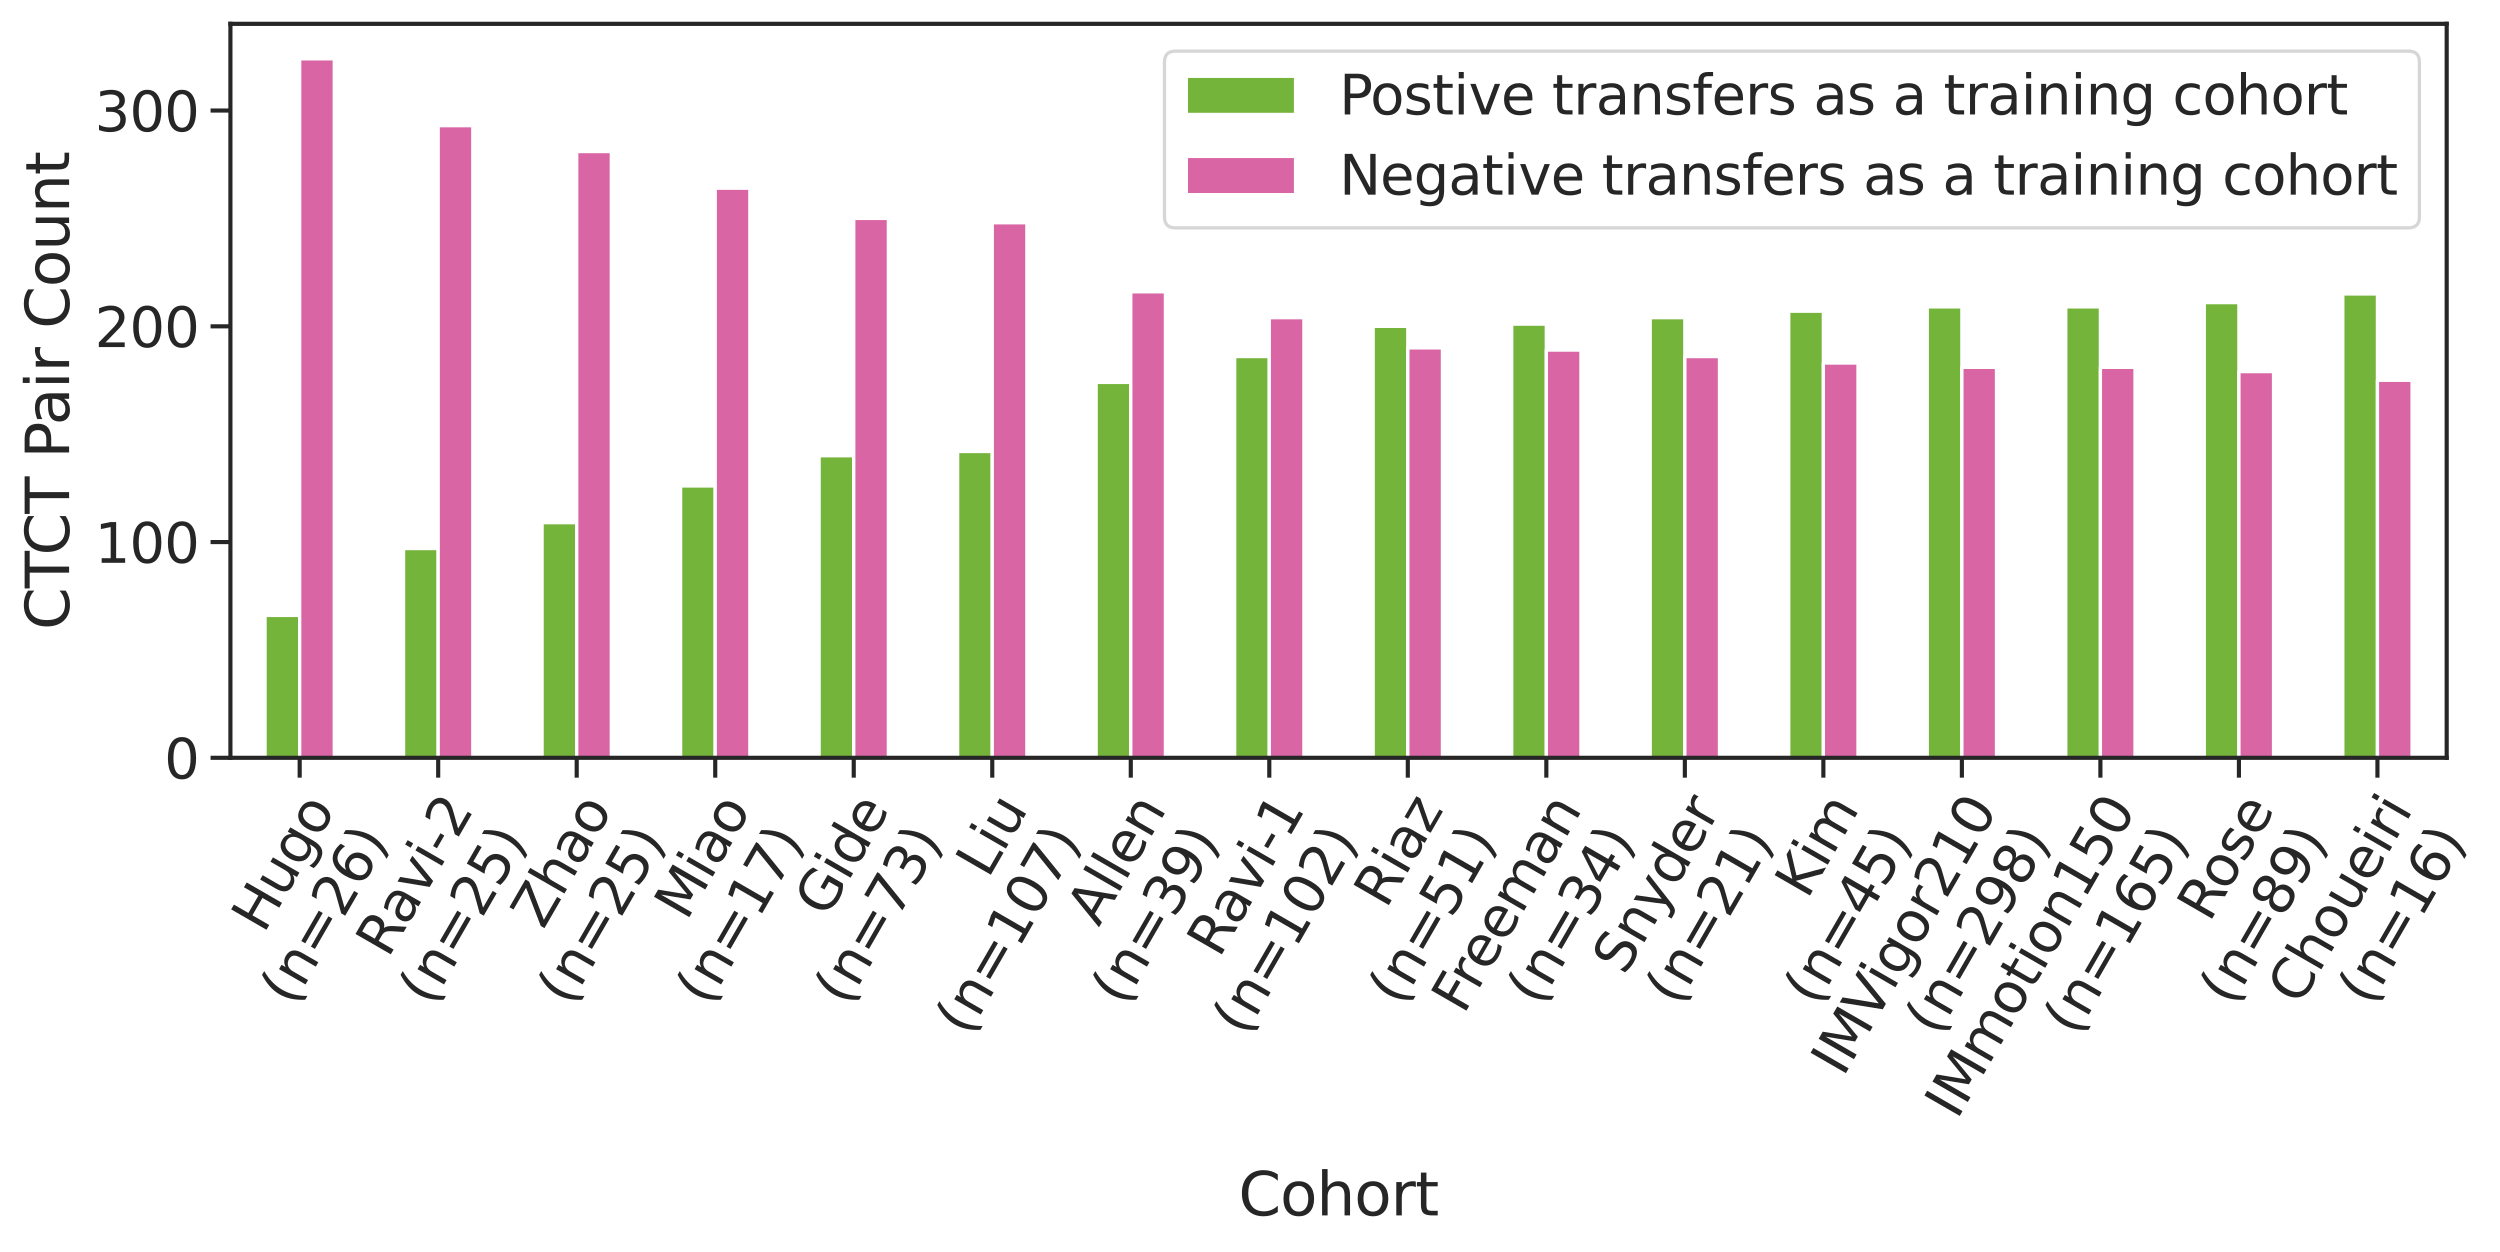 <?xml version="1.0" encoding="utf-8" standalone="no"?>
<!DOCTYPE svg PUBLIC "-//W3C//DTD SVG 1.1//EN"
  "http://www.w3.org/Graphics/SVG/1.1/DTD/svg11.dtd">
<svg xmlns:xlink="http://www.w3.org/1999/xlink" width="755.321pt" height="378.156pt" viewBox="0 0 755.321 378.156" xmlns="http://www.w3.org/2000/svg" version="1.1">
 <defs>
  <style type="text/css">*{stroke-linejoin: round; stroke-linecap: butt}</style>
 </defs>
 <g id="figure_1">
  <g id="patch_1">
   <path d="M 0 378.156 
L 755.321 378.156 
L 755.321 0 
L 0 0 
z
" style="fill: #ffffff"/>
  </g>
  <g id="axes_1">
   <g id="patch_2">
    <path d="M 69.615 228.96 
L 739.215 228.96 
L 739.215 7.2 
L 69.615 7.2 
z
" style="fill: #ffffff"/>
   </g>
   <g id="matplotlib.axis_1">
    <g id="xtick_1">
     <g id="line2d_1">
      <defs>
       <path id="m1a014fdb7b" d="M 0 0 
L 0 6 
" style="stroke: #262626; stroke-width: 1.25"/>
      </defs>
      <g>
       <use xlink:href="#m1a014fdb7b" x="90.54" y="228.96" style="fill: #262626; stroke: #262626; stroke-width: 1.25"/>
      </g>
     </g>
     <g id="text_1">
      <!-- Hugo -->
      <g style="fill: #262626" transform="translate(79.68 282.346) rotate(-60) scale(0.165 -0.165)">
       <defs>
        <path id="DejaVuSans-48" d="M 628 4666 
L 1259 4666 
L 1259 2753 
L 3553 2753 
L 3553 4666 
L 4184 4666 
L 4184 0 
L 3553 0 
L 3553 2222 
L 1259 2222 
L 1259 0 
L 628 0 
L 628 4666 
z
" transform="scale(0.016)"/>
        <path id="DejaVuSans-75" d="M 544 1381 
L 544 3500 
L 1119 3500 
L 1119 1403 
Q 1119 906 1312 657 
Q 1506 409 1894 409 
Q 2359 409 2629 706 
Q 2900 1003 2900 1516 
L 2900 3500 
L 3475 3500 
L 3475 0 
L 2900 0 
L 2900 538 
Q 2691 219 2414 64 
Q 2138 -91 1772 -91 
Q 1169 -91 856 284 
Q 544 659 544 1381 
z
M 1991 3584 
L 1991 3584 
z
" transform="scale(0.016)"/>
        <path id="DejaVuSans-67" d="M 2906 1791 
Q 2906 2416 2648 2759 
Q 2391 3103 1925 3103 
Q 1463 3103 1205 2759 
Q 947 2416 947 1791 
Q 947 1169 1205 825 
Q 1463 481 1925 481 
Q 2391 481 2648 825 
Q 2906 1169 2906 1791 
z
M 3481 434 
Q 3481 -459 3084 -895 
Q 2688 -1331 1869 -1331 
Q 1566 -1331 1297 -1286 
Q 1028 -1241 775 -1147 
L 775 -588 
Q 1028 -725 1275 -790 
Q 1522 -856 1778 -856 
Q 2344 -856 2625 -561 
Q 2906 -266 2906 331 
L 2906 616 
Q 2728 306 2450 153 
Q 2172 0 1784 0 
Q 1141 0 747 490 
Q 353 981 353 1791 
Q 353 2603 747 3093 
Q 1141 3584 1784 3584 
Q 2172 3584 2450 3431 
Q 2728 3278 2906 2969 
L 2906 3500 
L 3481 3500 
L 3481 434 
z
" transform="scale(0.016)"/>
        <path id="DejaVuSans-6f" d="M 1959 3097 
Q 1497 3097 1228 2736 
Q 959 2375 959 1747 
Q 959 1119 1226 758 
Q 1494 397 1959 397 
Q 2419 397 2687 759 
Q 2956 1122 2956 1747 
Q 2956 2369 2687 2733 
Q 2419 3097 1959 3097 
z
M 1959 3584 
Q 2709 3584 3137 3096 
Q 3566 2609 3566 1747 
Q 3566 888 3137 398 
Q 2709 -91 1959 -91 
Q 1206 -91 779 398 
Q 353 888 353 1747 
Q 353 2609 779 3096 
Q 1206 3584 1959 3584 
z
" transform="scale(0.016)"/>
       </defs>
       <use xlink:href="#DejaVuSans-48"/>
       <use xlink:href="#DejaVuSans-75" x="75.195"/>
       <use xlink:href="#DejaVuSans-67" x="138.574"/>
       <use xlink:href="#DejaVuSans-6f" x="202.051"/>
      </g>
      <!-- (n=26) -->
      <g style="fill: #262626" transform="translate(88.321 304.33) rotate(-60) scale(0.165 -0.165)">
       <defs>
        <path id="DejaVuSans-28" d="M 1984 4856 
Q 1566 4138 1362 3434 
Q 1159 2731 1159 2009 
Q 1159 1288 1364 580 
Q 1569 -128 1984 -844 
L 1484 -844 
Q 1016 -109 783 600 
Q 550 1309 550 2009 
Q 550 2706 781 3412 
Q 1013 4119 1484 4856 
L 1984 4856 
z
" transform="scale(0.016)"/>
        <path id="DejaVuSans-6e" d="M 3513 2113 
L 3513 0 
L 2938 0 
L 2938 2094 
Q 2938 2591 2744 2837 
Q 2550 3084 2163 3084 
Q 1697 3084 1428 2787 
Q 1159 2491 1159 1978 
L 1159 0 
L 581 0 
L 581 3500 
L 1159 3500 
L 1159 2956 
Q 1366 3272 1645 3428 
Q 1925 3584 2291 3584 
Q 2894 3584 3203 3211 
Q 3513 2838 3513 2113 
z
" transform="scale(0.016)"/>
        <path id="DejaVuSans-3d" d="M 678 2906 
L 4684 2906 
L 4684 2381 
L 678 2381 
L 678 2906 
z
M 678 1631 
L 4684 1631 
L 4684 1100 
L 678 1100 
L 678 1631 
z
" transform="scale(0.016)"/>
        <path id="DejaVuSans-32" d="M 1228 531 
L 3431 531 
L 3431 0 
L 469 0 
L 469 531 
Q 828 903 1448 1529 
Q 2069 2156 2228 2338 
Q 2531 2678 2651 2914 
Q 2772 3150 2772 3378 
Q 2772 3750 2511 3984 
Q 2250 4219 1831 4219 
Q 1534 4219 1204 4116 
Q 875 4013 500 3803 
L 500 4441 
Q 881 4594 1212 4672 
Q 1544 4750 1819 4750 
Q 2544 4750 2975 4387 
Q 3406 4025 3406 3419 
Q 3406 3131 3298 2873 
Q 3191 2616 2906 2266 
Q 2828 2175 2409 1742 
Q 1991 1309 1228 531 
z
" transform="scale(0.016)"/>
        <path id="DejaVuSans-36" d="M 2113 2584 
Q 1688 2584 1439 2293 
Q 1191 2003 1191 1497 
Q 1191 994 1439 701 
Q 1688 409 2113 409 
Q 2538 409 2786 701 
Q 3034 994 3034 1497 
Q 3034 2003 2786 2293 
Q 2538 2584 2113 2584 
z
M 3366 4563 
L 3366 3988 
Q 3128 4100 2886 4159 
Q 2644 4219 2406 4219 
Q 1781 4219 1451 3797 
Q 1122 3375 1075 2522 
Q 1259 2794 1537 2939 
Q 1816 3084 2150 3084 
Q 2853 3084 3261 2657 
Q 3669 2231 3669 1497 
Q 3669 778 3244 343 
Q 2819 -91 2113 -91 
Q 1303 -91 875 529 
Q 447 1150 447 2328 
Q 447 3434 972 4092 
Q 1497 4750 2381 4750 
Q 2619 4750 2861 4703 
Q 3103 4656 3366 4563 
z
" transform="scale(0.016)"/>
        <path id="DejaVuSans-29" d="M 513 4856 
L 1013 4856 
Q 1481 4119 1714 3412 
Q 1947 2706 1947 2009 
Q 1947 1309 1714 600 
Q 1481 -109 1013 -844 
L 513 -844 
Q 928 -128 1133 580 
Q 1338 1288 1338 2009 
Q 1338 2731 1133 3434 
Q 928 4138 513 4856 
z
" transform="scale(0.016)"/>
       </defs>
       <use xlink:href="#DejaVuSans-28"/>
       <use xlink:href="#DejaVuSans-6e" x="39.014"/>
       <use xlink:href="#DejaVuSans-3d" x="102.393"/>
       <use xlink:href="#DejaVuSans-32" x="186.182"/>
       <use xlink:href="#DejaVuSans-36" x="249.805"/>
       <use xlink:href="#DejaVuSans-29" x="313.428"/>
      </g>
     </g>
    </g>
    <g id="xtick_2">
     <g id="line2d_2">
      <g>
       <use xlink:href="#m1a014fdb7b" x="132.39" y="228.96" style="fill: #262626; stroke: #262626; stroke-width: 1.25"/>
      </g>
     </g>
     <g id="text_2">
      <!-- Ravi-2 -->
      <g style="fill: #262626" transform="translate(117.245 289.767) rotate(-60) scale(0.165 -0.165)">
       <defs>
        <path id="DejaVuSans-52" d="M 2841 2188 
Q 3044 2119 3236 1894 
Q 3428 1669 3622 1275 
L 4263 0 
L 3584 0 
L 2988 1197 
Q 2756 1666 2539 1819 
Q 2322 1972 1947 1972 
L 1259 1972 
L 1259 0 
L 628 0 
L 628 4666 
L 2053 4666 
Q 2853 4666 3247 4331 
Q 3641 3997 3641 3322 
Q 3641 2881 3436 2590 
Q 3231 2300 2841 2188 
z
M 1259 4147 
L 1259 2491 
L 2053 2491 
Q 2509 2491 2742 2702 
Q 2975 2913 2975 3322 
Q 2975 3731 2742 3939 
Q 2509 4147 2053 4147 
L 1259 4147 
z
" transform="scale(0.016)"/>
        <path id="DejaVuSans-61" d="M 2194 1759 
Q 1497 1759 1228 1600 
Q 959 1441 959 1056 
Q 959 750 1161 570 
Q 1363 391 1709 391 
Q 2188 391 2477 730 
Q 2766 1069 2766 1631 
L 2766 1759 
L 2194 1759 
z
M 3341 1997 
L 3341 0 
L 2766 0 
L 2766 531 
Q 2569 213 2275 61 
Q 1981 -91 1556 -91 
Q 1019 -91 701 211 
Q 384 513 384 1019 
Q 384 1609 779 1909 
Q 1175 2209 1959 2209 
L 2766 2209 
L 2766 2266 
Q 2766 2663 2505 2880 
Q 2244 3097 1772 3097 
Q 1472 3097 1187 3025 
Q 903 2953 641 2809 
L 641 3341 
Q 956 3463 1253 3523 
Q 1550 3584 1831 3584 
Q 2591 3584 2966 3190 
Q 3341 2797 3341 1997 
z
" transform="scale(0.016)"/>
        <path id="DejaVuSans-76" d="M 191 3500 
L 800 3500 
L 1894 563 
L 2988 3500 
L 3597 3500 
L 2284 0 
L 1503 0 
L 191 3500 
z
" transform="scale(0.016)"/>
        <path id="DejaVuSans-69" d="M 603 3500 
L 1178 3500 
L 1178 0 
L 603 0 
L 603 3500 
z
M 603 4863 
L 1178 4863 
L 1178 4134 
L 603 4134 
L 603 4863 
z
" transform="scale(0.016)"/>
        <path id="DejaVuSans-2d" d="M 313 2009 
L 1997 2009 
L 1997 1497 
L 313 1497 
L 313 2009 
z
" transform="scale(0.016)"/>
       </defs>
       <use xlink:href="#DejaVuSans-52"/>
       <use xlink:href="#DejaVuSans-61" x="67.232"/>
       <use xlink:href="#DejaVuSans-76" x="128.512"/>
       <use xlink:href="#DejaVuSans-69" x="187.691"/>
       <use xlink:href="#DejaVuSans-2d" x="215.475"/>
       <use xlink:href="#DejaVuSans-32" x="251.559"/>
      </g>
      <!-- (n=25) -->
      <g style="fill: #262626" transform="translate(130.171 304.33) rotate(-60) scale(0.165 -0.165)">
       <defs>
        <path id="DejaVuSans-35" d="M 691 4666 
L 3169 4666 
L 3169 4134 
L 1269 4134 
L 1269 2991 
Q 1406 3038 1543 3061 
Q 1681 3084 1819 3084 
Q 2600 3084 3056 2656 
Q 3513 2228 3513 1497 
Q 3513 744 3044 326 
Q 2575 -91 1722 -91 
Q 1428 -91 1123 -41 
Q 819 9 494 109 
L 494 744 
Q 775 591 1075 516 
Q 1375 441 1709 441 
Q 2250 441 2565 725 
Q 2881 1009 2881 1497 
Q 2881 1984 2565 2268 
Q 2250 2553 1709 2553 
Q 1456 2553 1204 2497 
Q 953 2441 691 2322 
L 691 4666 
z
" transform="scale(0.016)"/>
       </defs>
       <use xlink:href="#DejaVuSans-28"/>
       <use xlink:href="#DejaVuSans-6e" x="39.014"/>
       <use xlink:href="#DejaVuSans-3d" x="102.393"/>
       <use xlink:href="#DejaVuSans-32" x="186.182"/>
       <use xlink:href="#DejaVuSans-35" x="249.805"/>
       <use xlink:href="#DejaVuSans-29" x="313.428"/>
      </g>
     </g>
    </g>
    <g id="xtick_3">
     <g id="line2d_3">
      <g>
       <use xlink:href="#m1a014fdb7b" x="174.24" y="228.96" style="fill: #262626; stroke: #262626; stroke-width: 1.25"/>
      </g>
     </g>
     <g id="text_3">
      <!-- Zhao -->
      <g style="fill: #262626" transform="translate(164.114 281.073) rotate(-60) scale(0.165 -0.165)">
       <defs>
        <path id="DejaVuSans-5a" d="M 359 4666 
L 4025 4666 
L 4025 4184 
L 1075 531 
L 4097 531 
L 4097 0 
L 288 0 
L 288 481 
L 3238 4134 
L 359 4134 
L 359 4666 
z
" transform="scale(0.016)"/>
        <path id="DejaVuSans-68" d="M 3513 2113 
L 3513 0 
L 2938 0 
L 2938 2094 
Q 2938 2591 2744 2837 
Q 2550 3084 2163 3084 
Q 1697 3084 1428 2787 
Q 1159 2491 1159 1978 
L 1159 0 
L 581 0 
L 581 4863 
L 1159 4863 
L 1159 2956 
Q 1366 3272 1645 3428 
Q 1925 3584 2291 3584 
Q 2894 3584 3203 3211 
Q 3513 2838 3513 2113 
z
" transform="scale(0.016)"/>
       </defs>
       <use xlink:href="#DejaVuSans-5a"/>
       <use xlink:href="#DejaVuSans-68" x="68.506"/>
       <use xlink:href="#DejaVuSans-61" x="131.885"/>
       <use xlink:href="#DejaVuSans-6f" x="193.164"/>
      </g>
      <!-- (n=25) -->
      <g style="fill: #262626" transform="translate(172.021 304.33) rotate(-60) scale(0.165 -0.165)">
       <use xlink:href="#DejaVuSans-28"/>
       <use xlink:href="#DejaVuSans-6e" x="39.014"/>
       <use xlink:href="#DejaVuSans-3d" x="102.393"/>
       <use xlink:href="#DejaVuSans-32" x="186.182"/>
       <use xlink:href="#DejaVuSans-35" x="249.805"/>
       <use xlink:href="#DejaVuSans-29" x="313.428"/>
      </g>
     </g>
    </g>
    <g id="xtick_4">
     <g id="line2d_4">
      <g>
       <use xlink:href="#m1a014fdb7b" x="216.09" y="228.96" style="fill: #262626; stroke: #262626; stroke-width: 1.25"/>
      </g>
     </g>
     <g id="text_4">
      <!-- Miao -->
      <g style="fill: #262626" transform="translate(207.434 278.528) rotate(-60) scale(0.165 -0.165)">
       <defs>
        <path id="DejaVuSans-4d" d="M 628 4666 
L 1569 4666 
L 2759 1491 
L 3956 4666 
L 4897 4666 
L 4897 0 
L 4281 0 
L 4281 4097 
L 3078 897 
L 2444 897 
L 1241 4097 
L 1241 0 
L 628 0 
L 628 4666 
z
" transform="scale(0.016)"/>
       </defs>
       <use xlink:href="#DejaVuSans-4d"/>
       <use xlink:href="#DejaVuSans-69" x="86.279"/>
       <use xlink:href="#DejaVuSans-61" x="114.062"/>
       <use xlink:href="#DejaVuSans-6f" x="175.342"/>
      </g>
      <!-- (n=17) -->
      <g style="fill: #262626" transform="translate(213.871 304.33) rotate(-60) scale(0.165 -0.165)">
       <defs>
        <path id="DejaVuSans-31" d="M 794 531 
L 1825 531 
L 1825 4091 
L 703 3866 
L 703 4441 
L 1819 4666 
L 2450 4666 
L 2450 531 
L 3481 531 
L 3481 0 
L 794 0 
L 794 531 
z
" transform="scale(0.016)"/>
        <path id="DejaVuSans-37" d="M 525 4666 
L 3525 4666 
L 3525 4397 
L 1831 0 
L 1172 0 
L 2766 4134 
L 525 4134 
L 525 4666 
z
" transform="scale(0.016)"/>
       </defs>
       <use xlink:href="#DejaVuSans-28"/>
       <use xlink:href="#DejaVuSans-6e" x="39.014"/>
       <use xlink:href="#DejaVuSans-3d" x="102.393"/>
       <use xlink:href="#DejaVuSans-31" x="186.182"/>
       <use xlink:href="#DejaVuSans-37" x="249.805"/>
       <use xlink:href="#DejaVuSans-29" x="313.428"/>
      </g>
     </g>
    </g>
    <g id="xtick_5">
     <g id="line2d_5">
      <g>
       <use xlink:href="#m1a014fdb7b" x="257.94" y="228.96" style="fill: #262626; stroke: #262626; stroke-width: 1.25"/>
      </g>
     </g>
     <g id="text_5">
      <!-- Gide -->
      <g style="fill: #262626" transform="translate(249.8 277.635) rotate(-60) scale(0.165 -0.165)">
       <defs>
        <path id="DejaVuSans-47" d="M 3809 666 
L 3809 1919 
L 2778 1919 
L 2778 2438 
L 4434 2438 
L 4434 434 
Q 4069 175 3628 42 
Q 3188 -91 2688 -91 
Q 1594 -91 976 548 
Q 359 1188 359 2328 
Q 359 3472 976 4111 
Q 1594 4750 2688 4750 
Q 3144 4750 3555 4637 
Q 3966 4525 4313 4306 
L 4313 3634 
Q 3963 3931 3569 4081 
Q 3175 4231 2741 4231 
Q 1884 4231 1454 3753 
Q 1025 3275 1025 2328 
Q 1025 1384 1454 906 
Q 1884 428 2741 428 
Q 3075 428 3337 486 
Q 3600 544 3809 666 
z
" transform="scale(0.016)"/>
        <path id="DejaVuSans-64" d="M 2906 2969 
L 2906 4863 
L 3481 4863 
L 3481 0 
L 2906 0 
L 2906 525 
Q 2725 213 2448 61 
Q 2172 -91 1784 -91 
Q 1150 -91 751 415 
Q 353 922 353 1747 
Q 353 2572 751 3078 
Q 1150 3584 1784 3584 
Q 2172 3584 2448 3432 
Q 2725 3281 2906 2969 
z
M 947 1747 
Q 947 1113 1208 752 
Q 1469 391 1925 391 
Q 2381 391 2643 752 
Q 2906 1113 2906 1747 
Q 2906 2381 2643 2742 
Q 2381 3103 1925 3103 
Q 1469 3103 1208 2742 
Q 947 2381 947 1747 
z
" transform="scale(0.016)"/>
        <path id="DejaVuSans-65" d="M 3597 1894 
L 3597 1613 
L 953 1613 
Q 991 1019 1311 708 
Q 1631 397 2203 397 
Q 2534 397 2845 478 
Q 3156 559 3463 722 
L 3463 178 
Q 3153 47 2828 -22 
Q 2503 -91 2169 -91 
Q 1331 -91 842 396 
Q 353 884 353 1716 
Q 353 2575 817 3079 
Q 1281 3584 2069 3584 
Q 2775 3584 3186 3129 
Q 3597 2675 3597 1894 
z
M 3022 2063 
Q 3016 2534 2758 2815 
Q 2500 3097 2075 3097 
Q 1594 3097 1305 2825 
Q 1016 2553 972 2059 
L 3022 2063 
z
" transform="scale(0.016)"/>
       </defs>
       <use xlink:href="#DejaVuSans-47"/>
       <use xlink:href="#DejaVuSans-69" x="77.49"/>
       <use xlink:href="#DejaVuSans-64" x="105.273"/>
       <use xlink:href="#DejaVuSans-65" x="168.75"/>
      </g>
      <!-- (n=73) -->
      <g style="fill: #262626" transform="translate(255.721 304.33) rotate(-60) scale(0.165 -0.165)">
       <defs>
        <path id="DejaVuSans-33" d="M 2597 2516 
Q 3050 2419 3304 2112 
Q 3559 1806 3559 1356 
Q 3559 666 3084 287 
Q 2609 -91 1734 -91 
Q 1441 -91 1130 -33 
Q 819 25 488 141 
L 488 750 
Q 750 597 1062 519 
Q 1375 441 1716 441 
Q 2309 441 2620 675 
Q 2931 909 2931 1356 
Q 2931 1769 2642 2001 
Q 2353 2234 1838 2234 
L 1294 2234 
L 1294 2753 
L 1863 2753 
Q 2328 2753 2575 2939 
Q 2822 3125 2822 3475 
Q 2822 3834 2567 4026 
Q 2313 4219 1838 4219 
Q 1578 4219 1281 4162 
Q 984 4106 628 3988 
L 628 4550 
Q 988 4650 1302 4700 
Q 1616 4750 1894 4750 
Q 2613 4750 3031 4423 
Q 3450 4097 3450 3541 
Q 3450 3153 3228 2886 
Q 3006 2619 2597 2516 
z
" transform="scale(0.016)"/>
       </defs>
       <use xlink:href="#DejaVuSans-28"/>
       <use xlink:href="#DejaVuSans-6e" x="39.014"/>
       <use xlink:href="#DejaVuSans-3d" x="102.393"/>
       <use xlink:href="#DejaVuSans-37" x="186.182"/>
       <use xlink:href="#DejaVuSans-33" x="249.805"/>
       <use xlink:href="#DejaVuSans-29" x="313.428"/>
      </g>
     </g>
    </g>
    <g id="xtick_6">
     <g id="line2d_6">
      <g>
       <use xlink:href="#m1a014fdb7b" x="299.79" y="228.96" style="fill: #262626; stroke: #262626; stroke-width: 1.25"/>
      </g>
     </g>
     <g id="text_6">
      <!-- Liu -->
      <g style="fill: #262626" transform="translate(298.531 265.716) rotate(-60) scale(0.165 -0.165)">
       <defs>
        <path id="DejaVuSans-4c" d="M 628 4666 
L 1259 4666 
L 1259 531 
L 3531 531 
L 3531 0 
L 628 0 
L 628 4666 
z
" transform="scale(0.016)"/>
       </defs>
       <use xlink:href="#DejaVuSans-4c"/>
       <use xlink:href="#DejaVuSans-69" x="55.713"/>
       <use xlink:href="#DejaVuSans-75" x="83.496"/>
      </g>
      <!-- (n=107) -->
      <g style="fill: #262626" transform="translate(292.322 313.422) rotate(-60) scale(0.165 -0.165)">
       <defs>
        <path id="DejaVuSans-30" d="M 2034 4250 
Q 1547 4250 1301 3770 
Q 1056 3291 1056 2328 
Q 1056 1369 1301 889 
Q 1547 409 2034 409 
Q 2525 409 2770 889 
Q 3016 1369 3016 2328 
Q 3016 3291 2770 3770 
Q 2525 4250 2034 4250 
z
M 2034 4750 
Q 2819 4750 3233 4129 
Q 3647 3509 3647 2328 
Q 3647 1150 3233 529 
Q 2819 -91 2034 -91 
Q 1250 -91 836 529 
Q 422 1150 422 2328 
Q 422 3509 836 4129 
Q 1250 4750 2034 4750 
z
" transform="scale(0.016)"/>
       </defs>
       <use xlink:href="#DejaVuSans-28"/>
       <use xlink:href="#DejaVuSans-6e" x="39.014"/>
       <use xlink:href="#DejaVuSans-3d" x="102.393"/>
       <use xlink:href="#DejaVuSans-31" x="186.182"/>
       <use xlink:href="#DejaVuSans-30" x="249.805"/>
       <use xlink:href="#DejaVuSans-37" x="313.428"/>
       <use xlink:href="#DejaVuSans-29" x="377.051"/>
      </g>
     </g>
    </g>
    <g id="xtick_7">
     <g id="line2d_7">
      <g>
       <use xlink:href="#m1a014fdb7b" x="341.64" y="228.96" style="fill: #262626; stroke: #262626; stroke-width: 1.25"/>
      </g>
     </g>
     <g id="text_7">
      <!-- Allen -->
      <g style="fill: #262626" transform="translate(331.966 280.292) rotate(-60) scale(0.165 -0.165)">
       <defs>
        <path id="DejaVuSans-41" d="M 2188 4044 
L 1331 1722 
L 3047 1722 
L 2188 4044 
z
M 1831 4666 
L 2547 4666 
L 4325 0 
L 3669 0 
L 3244 1197 
L 1141 1197 
L 716 0 
L 50 0 
L 1831 4666 
z
" transform="scale(0.016)"/>
        <path id="DejaVuSans-6c" d="M 603 4863 
L 1178 4863 
L 1178 0 
L 603 0 
L 603 4863 
z
" transform="scale(0.016)"/>
       </defs>
       <use xlink:href="#DejaVuSans-41"/>
       <use xlink:href="#DejaVuSans-6c" x="68.408"/>
       <use xlink:href="#DejaVuSans-6c" x="96.191"/>
       <use xlink:href="#DejaVuSans-65" x="123.975"/>
       <use xlink:href="#DejaVuSans-6e" x="185.498"/>
      </g>
      <!-- (n=39) -->
      <g style="fill: #262626" transform="translate(339.421 304.33) rotate(-60) scale(0.165 -0.165)">
       <defs>
        <path id="DejaVuSans-39" d="M 703 97 
L 703 672 
Q 941 559 1184 500 
Q 1428 441 1663 441 
Q 2288 441 2617 861 
Q 2947 1281 2994 2138 
Q 2813 1869 2534 1725 
Q 2256 1581 1919 1581 
Q 1219 1581 811 2004 
Q 403 2428 403 3163 
Q 403 3881 828 4315 
Q 1253 4750 1959 4750 
Q 2769 4750 3195 4129 
Q 3622 3509 3622 2328 
Q 3622 1225 3098 567 
Q 2575 -91 1691 -91 
Q 1453 -91 1209 -44 
Q 966 3 703 97 
z
M 1959 2075 
Q 2384 2075 2632 2365 
Q 2881 2656 2881 3163 
Q 2881 3666 2632 3958 
Q 2384 4250 1959 4250 
Q 1534 4250 1286 3958 
Q 1038 3666 1038 3163 
Q 1038 2656 1286 2365 
Q 1534 2075 1959 2075 
z
" transform="scale(0.016)"/>
       </defs>
       <use xlink:href="#DejaVuSans-28"/>
       <use xlink:href="#DejaVuSans-6e" x="39.014"/>
       <use xlink:href="#DejaVuSans-3d" x="102.393"/>
       <use xlink:href="#DejaVuSans-33" x="186.182"/>
       <use xlink:href="#DejaVuSans-39" x="249.805"/>
       <use xlink:href="#DejaVuSans-29" x="313.428"/>
      </g>
     </g>
    </g>
    <g id="xtick_8">
     <g id="line2d_8">
      <g>
       <use xlink:href="#m1a014fdb7b" x="383.49" y="228.96" style="fill: #262626; stroke: #262626; stroke-width: 1.25"/>
      </g>
     </g>
     <g id="text_8">
      <!-- Ravi-1 -->
      <g style="fill: #262626" transform="translate(368.345 289.767) rotate(-60) scale(0.165 -0.165)">
       <use xlink:href="#DejaVuSans-52"/>
       <use xlink:href="#DejaVuSans-61" x="67.232"/>
       <use xlink:href="#DejaVuSans-76" x="128.512"/>
       <use xlink:href="#DejaVuSans-69" x="187.691"/>
       <use xlink:href="#DejaVuSans-2d" x="215.475"/>
       <use xlink:href="#DejaVuSans-31" x="251.559"/>
      </g>
      <!-- (n=102) -->
      <g style="fill: #262626" transform="translate(376.022 313.422) rotate(-60) scale(0.165 -0.165)">
       <use xlink:href="#DejaVuSans-28"/>
       <use xlink:href="#DejaVuSans-6e" x="39.014"/>
       <use xlink:href="#DejaVuSans-3d" x="102.393"/>
       <use xlink:href="#DejaVuSans-31" x="186.182"/>
       <use xlink:href="#DejaVuSans-30" x="249.805"/>
       <use xlink:href="#DejaVuSans-32" x="313.428"/>
       <use xlink:href="#DejaVuSans-29" x="377.051"/>
      </g>
     </g>
    </g>
    <g id="xtick_9">
     <g id="line2d_9">
      <g>
       <use xlink:href="#m1a014fdb7b" x="425.34" y="228.96" style="fill: #262626; stroke: #262626; stroke-width: 1.25"/>
      </g>
     </g>
     <g id="text_9">
      <!-- Riaz -->
      <g style="fill: #262626" transform="translate(418.788 274.884) rotate(-60) scale(0.165 -0.165)">
       <defs>
        <path id="DejaVuSans-7a" d="M 353 3500 
L 3084 3500 
L 3084 2975 
L 922 459 
L 3084 459 
L 3084 0 
L 275 0 
L 275 525 
L 2438 3041 
L 353 3041 
L 353 3500 
z
" transform="scale(0.016)"/>
       </defs>
       <use xlink:href="#DejaVuSans-52"/>
       <use xlink:href="#DejaVuSans-69" x="69.482"/>
       <use xlink:href="#DejaVuSans-61" x="97.266"/>
       <use xlink:href="#DejaVuSans-7a" x="158.545"/>
      </g>
      <!-- (n=51) -->
      <g style="fill: #262626" transform="translate(423.121 304.33) rotate(-60) scale(0.165 -0.165)">
       <use xlink:href="#DejaVuSans-28"/>
       <use xlink:href="#DejaVuSans-6e" x="39.014"/>
       <use xlink:href="#DejaVuSans-3d" x="102.393"/>
       <use xlink:href="#DejaVuSans-35" x="186.182"/>
       <use xlink:href="#DejaVuSans-31" x="249.805"/>
       <use xlink:href="#DejaVuSans-29" x="313.428"/>
      </g>
     </g>
    </g>
    <g id="xtick_10">
     <g id="line2d_10">
      <g>
       <use xlink:href="#m1a014fdb7b" x="467.19" y="228.96" style="fill: #262626; stroke: #262626; stroke-width: 1.25"/>
      </g>
     </g>
     <g id="text_10">
      <!-- Freeman -->
      <g style="fill: #262626" transform="translate(442.222 306.781) rotate(-60) scale(0.165 -0.165)">
       <defs>
        <path id="DejaVuSans-46" d="M 628 4666 
L 3309 4666 
L 3309 4134 
L 1259 4134 
L 1259 2759 
L 3109 2759 
L 3109 2228 
L 1259 2228 
L 1259 0 
L 628 0 
L 628 4666 
z
" transform="scale(0.016)"/>
        <path id="DejaVuSans-72" d="M 2631 2963 
Q 2534 3019 2420 3045 
Q 2306 3072 2169 3072 
Q 1681 3072 1420 2755 
Q 1159 2438 1159 1844 
L 1159 0 
L 581 0 
L 581 3500 
L 1159 3500 
L 1159 2956 
Q 1341 3275 1631 3429 
Q 1922 3584 2338 3584 
Q 2397 3584 2469 3576 
Q 2541 3569 2628 3553 
L 2631 2963 
z
" transform="scale(0.016)"/>
        <path id="DejaVuSans-6d" d="M 3328 2828 
Q 3544 3216 3844 3400 
Q 4144 3584 4550 3584 
Q 5097 3584 5394 3201 
Q 5691 2819 5691 2113 
L 5691 0 
L 5113 0 
L 5113 2094 
Q 5113 2597 4934 2840 
Q 4756 3084 4391 3084 
Q 3944 3084 3684 2787 
Q 3425 2491 3425 1978 
L 3425 0 
L 2847 0 
L 2847 2094 
Q 2847 2600 2669 2842 
Q 2491 3084 2119 3084 
Q 1678 3084 1418 2786 
Q 1159 2488 1159 1978 
L 1159 0 
L 581 0 
L 581 3500 
L 1159 3500 
L 1159 2956 
Q 1356 3278 1631 3431 
Q 1906 3584 2284 3584 
Q 2666 3584 2933 3390 
Q 3200 3197 3328 2828 
z
" transform="scale(0.016)"/>
       </defs>
       <use xlink:href="#DejaVuSans-46"/>
       <use xlink:href="#DejaVuSans-72" x="50.27"/>
       <use xlink:href="#DejaVuSans-65" x="89.133"/>
       <use xlink:href="#DejaVuSans-65" x="150.656"/>
       <use xlink:href="#DejaVuSans-6d" x="212.18"/>
       <use xlink:href="#DejaVuSans-61" x="309.592"/>
       <use xlink:href="#DejaVuSans-6e" x="370.871"/>
      </g>
      <!-- (n=34) -->
      <g style="fill: #262626" transform="translate(464.971 304.33) rotate(-60) scale(0.165 -0.165)">
       <defs>
        <path id="DejaVuSans-34" d="M 2419 4116 
L 825 1625 
L 2419 1625 
L 2419 4116 
z
M 2253 4666 
L 3047 4666 
L 3047 1625 
L 3713 1625 
L 3713 1100 
L 3047 1100 
L 3047 0 
L 2419 0 
L 2419 1100 
L 313 1100 
L 313 1709 
L 2253 4666 
z
" transform="scale(0.016)"/>
       </defs>
       <use xlink:href="#DejaVuSans-28"/>
       <use xlink:href="#DejaVuSans-6e" x="39.014"/>
       <use xlink:href="#DejaVuSans-3d" x="102.393"/>
       <use xlink:href="#DejaVuSans-33" x="186.182"/>
       <use xlink:href="#DejaVuSans-34" x="249.805"/>
       <use xlink:href="#DejaVuSans-29" x="313.428"/>
      </g>
     </g>
    </g>
    <g id="xtick_11">
     <g id="line2d_11">
      <g>
       <use xlink:href="#m1a014fdb7b" x="509.04" y="228.96" style="fill: #262626; stroke: #262626; stroke-width: 1.25"/>
      </g>
     </g>
     <g id="text_11">
      <!-- Snyder -->
      <g style="fill: #262626" transform="translate(490.844 295.052) rotate(-60) scale(0.165 -0.165)">
       <defs>
        <path id="DejaVuSans-53" d="M 3425 4513 
L 3425 3897 
Q 3066 4069 2747 4153 
Q 2428 4238 2131 4238 
Q 1616 4238 1336 4038 
Q 1056 3838 1056 3469 
Q 1056 3159 1242 3001 
Q 1428 2844 1947 2747 
L 2328 2669 
Q 3034 2534 3370 2195 
Q 3706 1856 3706 1288 
Q 3706 609 3251 259 
Q 2797 -91 1919 -91 
Q 1588 -91 1214 -16 
Q 841 59 441 206 
L 441 856 
Q 825 641 1194 531 
Q 1563 422 1919 422 
Q 2459 422 2753 634 
Q 3047 847 3047 1241 
Q 3047 1584 2836 1778 
Q 2625 1972 2144 2069 
L 1759 2144 
Q 1053 2284 737 2584 
Q 422 2884 422 3419 
Q 422 4038 858 4394 
Q 1294 4750 2059 4750 
Q 2388 4750 2728 4690 
Q 3069 4631 3425 4513 
z
" transform="scale(0.016)"/>
        <path id="DejaVuSans-79" d="M 2059 -325 
Q 1816 -950 1584 -1140 
Q 1353 -1331 966 -1331 
L 506 -1331 
L 506 -850 
L 844 -850 
Q 1081 -850 1212 -737 
Q 1344 -625 1503 -206 
L 1606 56 
L 191 3500 
L 800 3500 
L 1894 763 
L 2988 3500 
L 3597 3500 
L 2059 -325 
z
" transform="scale(0.016)"/>
       </defs>
       <use xlink:href="#DejaVuSans-53"/>
       <use xlink:href="#DejaVuSans-6e" x="63.477"/>
       <use xlink:href="#DejaVuSans-79" x="126.855"/>
       <use xlink:href="#DejaVuSans-64" x="186.035"/>
       <use xlink:href="#DejaVuSans-65" x="249.512"/>
       <use xlink:href="#DejaVuSans-72" x="311.035"/>
      </g>
      <!-- (n=21) -->
      <g style="fill: #262626" transform="translate(506.821 304.33) rotate(-60) scale(0.165 -0.165)">
       <use xlink:href="#DejaVuSans-28"/>
       <use xlink:href="#DejaVuSans-6e" x="39.014"/>
       <use xlink:href="#DejaVuSans-3d" x="102.393"/>
       <use xlink:href="#DejaVuSans-32" x="186.182"/>
       <use xlink:href="#DejaVuSans-31" x="249.805"/>
       <use xlink:href="#DejaVuSans-29" x="313.428"/>
      </g>
     </g>
    </g>
    <g id="xtick_12">
     <g id="line2d_12">
      <g>
       <use xlink:href="#m1a014fdb7b" x="550.89" y="228.96" style="fill: #262626; stroke: #262626; stroke-width: 1.25"/>
      </g>
     </g>
     <g id="text_12">
      <!-- Kim -->
      <g style="fill: #262626" transform="translate(546.01 271.988) rotate(-60) scale(0.165 -0.165)">
       <defs>
        <path id="DejaVuSans-4b" d="M 628 4666 
L 1259 4666 
L 1259 2694 
L 3353 4666 
L 4166 4666 
L 1850 2491 
L 4331 0 
L 3500 0 
L 1259 2247 
L 1259 0 
L 628 0 
L 628 4666 
z
" transform="scale(0.016)"/>
       </defs>
       <use xlink:href="#DejaVuSans-4b"/>
       <use xlink:href="#DejaVuSans-69" x="65.576"/>
       <use xlink:href="#DejaVuSans-6d" x="93.359"/>
      </g>
      <!-- (n=45) -->
      <g style="fill: #262626" transform="translate(548.671 304.33) rotate(-60) scale(0.165 -0.165)">
       <use xlink:href="#DejaVuSans-28"/>
       <use xlink:href="#DejaVuSans-6e" x="39.014"/>
       <use xlink:href="#DejaVuSans-3d" x="102.393"/>
       <use xlink:href="#DejaVuSans-34" x="186.182"/>
       <use xlink:href="#DejaVuSans-35" x="249.805"/>
       <use xlink:href="#DejaVuSans-29" x="313.428"/>
      </g>
     </g>
    </g>
    <g id="xtick_13">
     <g id="line2d_13">
      <g>
       <use xlink:href="#m1a014fdb7b" x="592.74" y="228.96" style="fill: #262626; stroke: #262626; stroke-width: 1.25"/>
      </g>
     </g>
     <g id="text_13">
      <!-- IMVigor210 -->
      <g style="fill: #262626" transform="translate(556.872 325.66) rotate(-60) scale(0.165 -0.165)">
       <defs>
        <path id="DejaVuSans-49" d="M 628 4666 
L 1259 4666 
L 1259 0 
L 628 0 
L 628 4666 
z
" transform="scale(0.016)"/>
        <path id="DejaVuSans-56" d="M 1831 0 
L 50 4666 
L 709 4666 
L 2188 738 
L 3669 4666 
L 4325 4666 
L 2547 0 
L 1831 0 
z
" transform="scale(0.016)"/>
       </defs>
       <use xlink:href="#DejaVuSans-49"/>
       <use xlink:href="#DejaVuSans-4d" x="29.492"/>
       <use xlink:href="#DejaVuSans-56" x="115.771"/>
       <use xlink:href="#DejaVuSans-69" x="181.93"/>
       <use xlink:href="#DejaVuSans-67" x="209.713"/>
       <use xlink:href="#DejaVuSans-6f" x="273.189"/>
       <use xlink:href="#DejaVuSans-72" x="334.371"/>
       <use xlink:href="#DejaVuSans-32" x="375.484"/>
       <use xlink:href="#DejaVuSans-31" x="439.107"/>
       <use xlink:href="#DejaVuSans-30" x="502.73"/>
      </g>
      <!-- (n=298) -->
      <g style="fill: #262626" transform="translate(585.272 313.422) rotate(-60) scale(0.165 -0.165)">
       <defs>
        <path id="DejaVuSans-38" d="M 2034 2216 
Q 1584 2216 1326 1975 
Q 1069 1734 1069 1313 
Q 1069 891 1326 650 
Q 1584 409 2034 409 
Q 2484 409 2743 651 
Q 3003 894 3003 1313 
Q 3003 1734 2745 1975 
Q 2488 2216 2034 2216 
z
M 1403 2484 
Q 997 2584 770 2862 
Q 544 3141 544 3541 
Q 544 4100 942 4425 
Q 1341 4750 2034 4750 
Q 2731 4750 3128 4425 
Q 3525 4100 3525 3541 
Q 3525 3141 3298 2862 
Q 3072 2584 2669 2484 
Q 3125 2378 3379 2068 
Q 3634 1759 3634 1313 
Q 3634 634 3220 271 
Q 2806 -91 2034 -91 
Q 1263 -91 848 271 
Q 434 634 434 1313 
Q 434 1759 690 2068 
Q 947 2378 1403 2484 
z
M 1172 3481 
Q 1172 3119 1398 2916 
Q 1625 2713 2034 2713 
Q 2441 2713 2670 2916 
Q 2900 3119 2900 3481 
Q 2900 3844 2670 4047 
Q 2441 4250 2034 4250 
Q 1625 4250 1398 4047 
Q 1172 3844 1172 3481 
z
" transform="scale(0.016)"/>
       </defs>
       <use xlink:href="#DejaVuSans-28"/>
       <use xlink:href="#DejaVuSans-6e" x="39.014"/>
       <use xlink:href="#DejaVuSans-3d" x="102.393"/>
       <use xlink:href="#DejaVuSans-32" x="186.182"/>
       <use xlink:href="#DejaVuSans-39" x="249.805"/>
       <use xlink:href="#DejaVuSans-38" x="313.428"/>
       <use xlink:href="#DejaVuSans-29" x="377.051"/>
      </g>
     </g>
    </g>
    <g id="xtick_14">
     <g id="line2d_14">
      <g>
       <use xlink:href="#m1a014fdb7b" x="634.59" y="228.96" style="fill: #262626; stroke: #262626; stroke-width: 1.25"/>
      </g>
     </g>
     <g id="text_14">
      <!-- IMmotion150 -->
      <g style="fill: #262626" transform="translate(591.262 338.581) rotate(-60) scale(0.165 -0.165)">
       <defs>
        <path id="DejaVuSans-74" d="M 1172 4494 
L 1172 3500 
L 2356 3500 
L 2356 3053 
L 1172 3053 
L 1172 1153 
Q 1172 725 1289 603 
Q 1406 481 1766 481 
L 2356 481 
L 2356 0 
L 1766 0 
Q 1100 0 847 248 
Q 594 497 594 1153 
L 594 3053 
L 172 3053 
L 172 3500 
L 594 3500 
L 594 4494 
L 1172 4494 
z
" transform="scale(0.016)"/>
       </defs>
       <use xlink:href="#DejaVuSans-49"/>
       <use xlink:href="#DejaVuSans-4d" x="29.492"/>
       <use xlink:href="#DejaVuSans-6d" x="115.771"/>
       <use xlink:href="#DejaVuSans-6f" x="213.184"/>
       <use xlink:href="#DejaVuSans-74" x="274.365"/>
       <use xlink:href="#DejaVuSans-69" x="313.574"/>
       <use xlink:href="#DejaVuSans-6f" x="341.357"/>
       <use xlink:href="#DejaVuSans-6e" x="402.539"/>
       <use xlink:href="#DejaVuSans-31" x="465.918"/>
       <use xlink:href="#DejaVuSans-35" x="529.541"/>
       <use xlink:href="#DejaVuSans-30" x="593.164"/>
      </g>
      <!-- (n=165) -->
      <g style="fill: #262626" transform="translate(627.122 313.422) rotate(-60) scale(0.165 -0.165)">
       <use xlink:href="#DejaVuSans-28"/>
       <use xlink:href="#DejaVuSans-6e" x="39.014"/>
       <use xlink:href="#DejaVuSans-3d" x="102.393"/>
       <use xlink:href="#DejaVuSans-31" x="186.182"/>
       <use xlink:href="#DejaVuSans-36" x="249.805"/>
       <use xlink:href="#DejaVuSans-35" x="313.428"/>
       <use xlink:href="#DejaVuSans-29" x="377.051"/>
      </g>
     </g>
    </g>
    <g id="xtick_15">
     <g id="line2d_15">
      <g>
       <use xlink:href="#m1a014fdb7b" x="676.44" y="228.96" style="fill: #262626; stroke: #262626; stroke-width: 1.25"/>
      </g>
     </g>
     <g id="text_15">
      <!-- Rose -->
      <g style="fill: #262626" transform="translate(667.514 278.994) rotate(-60) scale(0.165 -0.165)">
       <defs>
        <path id="DejaVuSans-73" d="M 2834 3397 
L 2834 2853 
Q 2591 2978 2328 3040 
Q 2066 3103 1784 3103 
Q 1356 3103 1142 2972 
Q 928 2841 928 2578 
Q 928 2378 1081 2264 
Q 1234 2150 1697 2047 
L 1894 2003 
Q 2506 1872 2764 1633 
Q 3022 1394 3022 966 
Q 3022 478 2636 193 
Q 2250 -91 1575 -91 
Q 1294 -91 989 -36 
Q 684 19 347 128 
L 347 722 
Q 666 556 975 473 
Q 1284 391 1588 391 
Q 1994 391 2212 530 
Q 2431 669 2431 922 
Q 2431 1156 2273 1281 
Q 2116 1406 1581 1522 
L 1381 1569 
Q 847 1681 609 1914 
Q 372 2147 372 2553 
Q 372 3047 722 3315 
Q 1072 3584 1716 3584 
Q 2034 3584 2315 3537 
Q 2597 3491 2834 3397 
z
" transform="scale(0.016)"/>
       </defs>
       <use xlink:href="#DejaVuSans-52"/>
       <use xlink:href="#DejaVuSans-6f" x="64.982"/>
       <use xlink:href="#DejaVuSans-73" x="126.164"/>
       <use xlink:href="#DejaVuSans-65" x="178.264"/>
      </g>
      <!-- (n=89) -->
      <g style="fill: #262626" transform="translate(674.221 304.33) rotate(-60) scale(0.165 -0.165)">
       <use xlink:href="#DejaVuSans-28"/>
       <use xlink:href="#DejaVuSans-6e" x="39.014"/>
       <use xlink:href="#DejaVuSans-3d" x="102.393"/>
       <use xlink:href="#DejaVuSans-38" x="186.182"/>
       <use xlink:href="#DejaVuSans-39" x="249.805"/>
       <use xlink:href="#DejaVuSans-29" x="313.428"/>
      </g>
     </g>
    </g>
    <g id="xtick_16">
     <g id="line2d_16">
      <g>
       <use xlink:href="#m1a014fdb7b" x="718.29" y="228.96" style="fill: #262626; stroke: #262626; stroke-width: 1.25"/>
      </g>
     </g>
     <g id="text_16">
      <!-- Choueiri -->
      <g style="fill: #262626" transform="translate(694.83 304.168) rotate(-60) scale(0.165 -0.165)">
       <defs>
        <path id="DejaVuSans-43" d="M 4122 4306 
L 4122 3641 
Q 3803 3938 3442 4084 
Q 3081 4231 2675 4231 
Q 1875 4231 1450 3742 
Q 1025 3253 1025 2328 
Q 1025 1406 1450 917 
Q 1875 428 2675 428 
Q 3081 428 3442 575 
Q 3803 722 4122 1019 
L 4122 359 
Q 3791 134 3420 21 
Q 3050 -91 2638 -91 
Q 1578 -91 968 557 
Q 359 1206 359 2328 
Q 359 3453 968 4101 
Q 1578 4750 2638 4750 
Q 3056 4750 3426 4639 
Q 3797 4528 4122 4306 
z
" transform="scale(0.016)"/>
       </defs>
       <use xlink:href="#DejaVuSans-43"/>
       <use xlink:href="#DejaVuSans-68" x="69.824"/>
       <use xlink:href="#DejaVuSans-6f" x="133.203"/>
       <use xlink:href="#DejaVuSans-75" x="194.385"/>
       <use xlink:href="#DejaVuSans-65" x="257.764"/>
       <use xlink:href="#DejaVuSans-69" x="319.287"/>
       <use xlink:href="#DejaVuSans-72" x="347.07"/>
       <use xlink:href="#DejaVuSans-69" x="388.184"/>
      </g>
      <!-- (n=16) -->
      <g style="fill: #262626" transform="translate(716.071 304.33) rotate(-60) scale(0.165 -0.165)">
       <use xlink:href="#DejaVuSans-28"/>
       <use xlink:href="#DejaVuSans-6e" x="39.014"/>
       <use xlink:href="#DejaVuSans-3d" x="102.393"/>
       <use xlink:href="#DejaVuSans-31" x="186.182"/>
       <use xlink:href="#DejaVuSans-36" x="249.805"/>
       <use xlink:href="#DejaVuSans-29" x="313.428"/>
      </g>
     </g>
    </g>
    <g id="text_17">
     <!-- Cohort -->
     <g style="fill: #262626" transform="translate(374.185 367.212) scale(0.18 -0.18)">
      <use xlink:href="#DejaVuSans-43"/>
      <use xlink:href="#DejaVuSans-6f" x="69.824"/>
      <use xlink:href="#DejaVuSans-68" x="131.006"/>
      <use xlink:href="#DejaVuSans-6f" x="194.385"/>
      <use xlink:href="#DejaVuSans-72" x="255.566"/>
      <use xlink:href="#DejaVuSans-74" x="296.68"/>
     </g>
    </g>
   </g>
   <g id="matplotlib.axis_2">
    <g id="ytick_1">
     <g id="line2d_17">
      <defs>
       <path id="md2289f0949" d="M 0 0 
L -6 0 
" style="stroke: #262626; stroke-width: 1.25"/>
      </defs>
      <g>
       <use xlink:href="#md2289f0949" x="69.615" y="228.96" style="fill: #262626; stroke: #262626; stroke-width: 1.25"/>
      </g>
     </g>
     <g id="text_18">
      <!-- 0 -->
      <g style="fill: #262626" transform="translate(49.617 235.229) scale(0.165 -0.165)">
       <use xlink:href="#DejaVuSans-30"/>
      </g>
     </g>
    </g>
    <g id="ytick_2">
     <g id="line2d_18">
      <g>
       <use xlink:href="#md2289f0949" x="69.615" y="163.775" style="fill: #262626; stroke: #262626; stroke-width: 1.25"/>
      </g>
     </g>
     <g id="text_19">
      <!-- 100 -->
      <g style="fill: #262626" transform="translate(28.621 170.044) scale(0.165 -0.165)">
       <use xlink:href="#DejaVuSans-31"/>
       <use xlink:href="#DejaVuSans-30" x="63.623"/>
       <use xlink:href="#DejaVuSans-30" x="127.246"/>
      </g>
     </g>
    </g>
    <g id="ytick_3">
     <g id="line2d_19">
      <g>
       <use xlink:href="#md2289f0949" x="69.615" y="98.59" style="fill: #262626; stroke: #262626; stroke-width: 1.25"/>
      </g>
     </g>
     <g id="text_20">
      <!-- 200 -->
      <g style="fill: #262626" transform="translate(28.621 104.858) scale(0.165 -0.165)">
       <use xlink:href="#DejaVuSans-32"/>
       <use xlink:href="#DejaVuSans-30" x="63.623"/>
       <use xlink:href="#DejaVuSans-30" x="127.246"/>
      </g>
     </g>
    </g>
    <g id="ytick_4">
     <g id="line2d_20">
      <g>
       <use xlink:href="#md2289f0949" x="69.615" y="33.404" style="fill: #262626; stroke: #262626; stroke-width: 1.25"/>
      </g>
     </g>
     <g id="text_21">
      <!-- 300 -->
      <g style="fill: #262626" transform="translate(28.621 39.673) scale(0.165 -0.165)">
       <use xlink:href="#DejaVuSans-33"/>
       <use xlink:href="#DejaVuSans-30" x="63.623"/>
       <use xlink:href="#DejaVuSans-30" x="127.246"/>
      </g>
     </g>
    </g>
    <g id="text_22">
     <!-- CTCT Pair Count -->
     <g style="fill: #262626" transform="translate(20.877 190.299) rotate(-90) scale(0.18 -0.18)">
      <defs>
       <path id="DejaVuSans-54" d="M -19 4666 
L 3928 4666 
L 3928 4134 
L 2272 4134 
L 2272 0 
L 1638 0 
L 1638 4134 
L -19 4134 
L -19 4666 
z
" transform="scale(0.016)"/>
       <path id="DejaVuSans-20" transform="scale(0.016)"/>
       <path id="DejaVuSans-50" d="M 1259 4147 
L 1259 2394 
L 2053 2394 
Q 2494 2394 2734 2622 
Q 2975 2850 2975 3272 
Q 2975 3691 2734 3919 
Q 2494 4147 2053 4147 
L 1259 4147 
z
M 628 4666 
L 2053 4666 
Q 2838 4666 3239 4311 
Q 3641 3956 3641 3272 
Q 3641 2581 3239 2228 
Q 2838 1875 2053 1875 
L 1259 1875 
L 1259 0 
L 628 0 
L 628 4666 
z
" transform="scale(0.016)"/>
      </defs>
      <use xlink:href="#DejaVuSans-43"/>
      <use xlink:href="#DejaVuSans-54" x="69.824"/>
      <use xlink:href="#DejaVuSans-43" x="125.033"/>
      <use xlink:href="#DejaVuSans-54" x="194.857"/>
      <use xlink:href="#DejaVuSans-20" x="255.941"/>
      <use xlink:href="#DejaVuSans-50" x="287.729"/>
      <use xlink:href="#DejaVuSans-61" x="343.531"/>
      <use xlink:href="#DejaVuSans-69" x="404.811"/>
      <use xlink:href="#DejaVuSans-72" x="432.594"/>
      <use xlink:href="#DejaVuSans-20" x="473.707"/>
      <use xlink:href="#DejaVuSans-43" x="505.494"/>
      <use xlink:href="#DejaVuSans-6f" x="575.318"/>
      <use xlink:href="#DejaVuSans-75" x="636.5"/>
      <use xlink:href="#DejaVuSans-6e" x="699.879"/>
      <use xlink:href="#DejaVuSans-74" x="763.258"/>
     </g>
    </g>
   </g>
   <g id="patch_3">
    <path d="M 80.078 228.96 
L 90.54 228.96 
L 90.54 185.938 
L 80.078 185.938 
z
" clip-path="url(#p2a37508ce9)" style="fill: #75b43b; stroke: #ffffff; stroke-linejoin: miter"/>
   </g>
   <g id="patch_4">
    <path d="M 121.927 228.96 
L 132.39 228.96 
L 132.39 165.73 
L 121.927 165.73 
z
" clip-path="url(#p2a37508ce9)" style="fill: #75b43b; stroke: #ffffff; stroke-linejoin: miter"/>
   </g>
   <g id="patch_5">
    <path d="M 163.778 228.96 
L 174.24 228.96 
L 174.24 157.908 
L 163.778 157.908 
z
" clip-path="url(#p2a37508ce9)" style="fill: #75b43b; stroke: #ffffff; stroke-linejoin: miter"/>
   </g>
   <g id="patch_6">
    <path d="M 205.627 228.96 
L 216.09 228.96 
L 216.09 146.827 
L 205.627 146.827 
z
" clip-path="url(#p2a37508ce9)" style="fill: #75b43b; stroke: #ffffff; stroke-linejoin: miter"/>
   </g>
   <g id="patch_7">
    <path d="M 247.477 228.96 
L 257.94 228.96 
L 257.94 137.701 
L 247.477 137.701 
z
" clip-path="url(#p2a37508ce9)" style="fill: #75b43b; stroke: #ffffff; stroke-linejoin: miter"/>
   </g>
   <g id="patch_8">
    <path d="M 289.327 228.96 
L 299.79 228.96 
L 299.79 136.397 
L 289.327 136.397 
z
" clip-path="url(#p2a37508ce9)" style="fill: #75b43b; stroke: #ffffff; stroke-linejoin: miter"/>
   </g>
   <g id="patch_9">
    <path d="M 331.178 228.96 
L 341.64 228.96 
L 341.64 115.538 
L 331.178 115.538 
z
" clip-path="url(#p2a37508ce9)" style="fill: #75b43b; stroke: #ffffff; stroke-linejoin: miter"/>
   </g>
   <g id="patch_10">
    <path d="M 373.027 228.96 
L 383.49 228.96 
L 383.49 107.716 
L 373.027 107.716 
z
" clip-path="url(#p2a37508ce9)" style="fill: #75b43b; stroke: #ffffff; stroke-linejoin: miter"/>
   </g>
   <g id="patch_11">
    <path d="M 414.877 228.96 
L 425.34 228.96 
L 425.34 98.59 
L 414.877 98.59 
z
" clip-path="url(#p2a37508ce9)" style="fill: #75b43b; stroke: #ffffff; stroke-linejoin: miter"/>
   </g>
   <g id="patch_12">
    <path d="M 456.728 228.96 
L 467.19 228.96 
L 467.19 97.938 
L 456.728 97.938 
z
" clip-path="url(#p2a37508ce9)" style="fill: #75b43b; stroke: #ffffff; stroke-linejoin: miter"/>
   </g>
   <g id="patch_13">
    <path d="M 498.577 228.96 
L 509.04 228.96 
L 509.04 95.982 
L 498.577 95.982 
z
" clip-path="url(#p2a37508ce9)" style="fill: #75b43b; stroke: #ffffff; stroke-linejoin: miter"/>
   </g>
   <g id="patch_14">
    <path d="M 540.428 228.96 
L 550.89 228.96 
L 550.89 94.027 
L 540.428 94.027 
z
" clip-path="url(#p2a37508ce9)" style="fill: #75b43b; stroke: #ffffff; stroke-linejoin: miter"/>
   </g>
   <g id="patch_15">
    <path d="M 582.278 228.96 
L 592.74 228.96 
L 592.74 92.723 
L 582.278 92.723 
z
" clip-path="url(#p2a37508ce9)" style="fill: #75b43b; stroke: #ffffff; stroke-linejoin: miter"/>
   </g>
   <g id="patch_16">
    <path d="M 624.128 228.96 
L 634.59 228.96 
L 634.59 92.723 
L 624.128 92.723 
z
" clip-path="url(#p2a37508ce9)" style="fill: #75b43b; stroke: #ffffff; stroke-linejoin: miter"/>
   </g>
   <g id="patch_17">
    <path d="M 665.977 228.96 
L 676.44 228.96 
L 676.44 91.419 
L 665.977 91.419 
z
" clip-path="url(#p2a37508ce9)" style="fill: #75b43b; stroke: #ffffff; stroke-linejoin: miter"/>
   </g>
   <g id="patch_18">
    <path d="M 707.827 228.96 
L 718.29 228.96 
L 718.29 88.812 
L 707.827 88.812 
z
" clip-path="url(#p2a37508ce9)" style="fill: #75b43b; stroke: #ffffff; stroke-linejoin: miter"/>
   </g>
   <g id="patch_19">
    <path d="M 90.54 228.96 
L 101.002 228.96 
L 101.002 17.76 
L 90.54 17.76 
z
" clip-path="url(#p2a37508ce9)" style="fill: #d965a4; stroke: #ffffff; stroke-linejoin: miter"/>
   </g>
   <g id="patch_20">
    <path d="M 132.39 228.96 
L 142.852 228.96 
L 142.852 37.967 
L 132.39 37.967 
z
" clip-path="url(#p2a37508ce9)" style="fill: #d965a4; stroke: #ffffff; stroke-linejoin: miter"/>
   </g>
   <g id="patch_21">
    <path d="M 174.24 228.96 
L 184.702 228.96 
L 184.702 45.79 
L 174.24 45.79 
z
" clip-path="url(#p2a37508ce9)" style="fill: #d965a4; stroke: #ffffff; stroke-linejoin: miter"/>
   </g>
   <g id="patch_22">
    <path d="M 216.09 228.96 
L 226.553 228.96 
L 226.553 56.871 
L 216.09 56.871 
z
" clip-path="url(#p2a37508ce9)" style="fill: #d965a4; stroke: #ffffff; stroke-linejoin: miter"/>
   </g>
   <g id="patch_23">
    <path d="M 257.94 228.96 
L 268.402 228.96 
L 268.402 65.997 
L 257.94 65.997 
z
" clip-path="url(#p2a37508ce9)" style="fill: #d965a4; stroke: #ffffff; stroke-linejoin: miter"/>
   </g>
   <g id="patch_24">
    <path d="M 299.79 228.96 
L 310.252 228.96 
L 310.252 67.301 
L 299.79 67.301 
z
" clip-path="url(#p2a37508ce9)" style="fill: #d965a4; stroke: #ffffff; stroke-linejoin: miter"/>
   </g>
   <g id="patch_25">
    <path d="M 341.64 228.96 
L 352.103 228.96 
L 352.103 88.16 
L 341.64 88.16 
z
" clip-path="url(#p2a37508ce9)" style="fill: #d965a4; stroke: #ffffff; stroke-linejoin: miter"/>
   </g>
   <g id="patch_26">
    <path d="M 383.49 228.96 
L 393.952 228.96 
L 393.952 95.982 
L 383.49 95.982 
z
" clip-path="url(#p2a37508ce9)" style="fill: #d965a4; stroke: #ffffff; stroke-linejoin: miter"/>
   </g>
   <g id="patch_27">
    <path d="M 425.34 228.96 
L 435.803 228.96 
L 435.803 105.108 
L 425.34 105.108 
z
" clip-path="url(#p2a37508ce9)" style="fill: #d965a4; stroke: #ffffff; stroke-linejoin: miter"/>
   </g>
   <g id="patch_28">
    <path d="M 467.19 228.96 
L 477.652 228.96 
L 477.652 105.76 
L 467.19 105.76 
z
" clip-path="url(#p2a37508ce9)" style="fill: #d965a4; stroke: #ffffff; stroke-linejoin: miter"/>
   </g>
   <g id="patch_29">
    <path d="M 509.04 228.96 
L 519.503 228.96 
L 519.503 107.716 
L 509.04 107.716 
z
" clip-path="url(#p2a37508ce9)" style="fill: #d965a4; stroke: #ffffff; stroke-linejoin: miter"/>
   </g>
   <g id="patch_30">
    <path d="M 550.89 228.96 
L 561.352 228.96 
L 561.352 109.671 
L 550.89 109.671 
z
" clip-path="url(#p2a37508ce9)" style="fill: #d965a4; stroke: #ffffff; stroke-linejoin: miter"/>
   </g>
   <g id="patch_31">
    <path d="M 592.74 228.96 
L 603.202 228.96 
L 603.202 110.975 
L 592.74 110.975 
z
" clip-path="url(#p2a37508ce9)" style="fill: #d965a4; stroke: #ffffff; stroke-linejoin: miter"/>
   </g>
   <g id="patch_32">
    <path d="M 634.59 228.96 
L 645.053 228.96 
L 645.053 110.975 
L 634.59 110.975 
z
" clip-path="url(#p2a37508ce9)" style="fill: #d965a4; stroke: #ffffff; stroke-linejoin: miter"/>
   </g>
   <g id="patch_33">
    <path d="M 676.44 228.96 
L 686.903 228.96 
L 686.903 112.279 
L 676.44 112.279 
z
" clip-path="url(#p2a37508ce9)" style="fill: #d965a4; stroke: #ffffff; stroke-linejoin: miter"/>
   </g>
   <g id="patch_34">
    <path d="M 718.29 228.96 
L 728.753 228.96 
L 728.753 114.886 
L 718.29 114.886 
z
" clip-path="url(#p2a37508ce9)" style="fill: #d965a4; stroke: #ffffff; stroke-linejoin: miter"/>
   </g>
   <g id="patch_35">
    <path d="M 69.615 228.96 
L 69.615 7.2 
" style="fill: none; stroke: #262626; stroke-width: 1.25; stroke-linejoin: miter; stroke-linecap: square"/>
   </g>
   <g id="patch_36">
    <path d="M 739.215 228.96 
L 739.215 7.2 
" style="fill: none; stroke: #262626; stroke-width: 1.25; stroke-linejoin: miter; stroke-linecap: square"/>
   </g>
   <g id="patch_37">
    <path d="M 69.615 228.96 
L 739.215 228.96 
" style="fill: none; stroke: #262626; stroke-width: 1.25; stroke-linejoin: miter; stroke-linecap: square"/>
   </g>
   <g id="patch_38">
    <path d="M 69.615 7.2 
L 739.215 7.2 
" style="fill: none; stroke: #262626; stroke-width: 1.25; stroke-linejoin: miter; stroke-linecap: square"/>
   </g>
   <g id="legend_1">
    <g id="patch_39">
     <path d="M 355.126 68.838 
L 727.665 68.838 
Q 730.965 68.838 730.965 65.538 
L 730.965 18.75 
Q 730.965 15.45 727.665 15.45 
L 355.126 15.45 
Q 351.826 15.45 351.826 18.75 
L 351.826 65.538 
Q 351.826 68.838 355.126 68.838 
z
" style="fill: #ffffff; opacity: 0.8; stroke: #cccccc; stroke-linejoin: miter"/>
    </g>
    <g id="patch_40">
     <path d="M 358.426 34.587 
L 391.426 34.587 
L 391.426 23.037 
L 358.426 23.037 
z
" style="fill: #75b43b; stroke: #ffffff; stroke-linejoin: miter"/>
    </g>
    <g id="text_23">
     <!-- Postive transfers as a training cohort -->
     <g style="fill: #262626" transform="translate(404.626 34.587) scale(0.165 -0.165)">
      <defs>
       <path id="DejaVuSans-66" d="M 2375 4863 
L 2375 4384 
L 1825 4384 
Q 1516 4384 1395 4259 
Q 1275 4134 1275 3809 
L 1275 3500 
L 2222 3500 
L 2222 3053 
L 1275 3053 
L 1275 0 
L 697 0 
L 697 3053 
L 147 3053 
L 147 3500 
L 697 3500 
L 697 3744 
Q 697 4328 969 4595 
Q 1241 4863 1831 4863 
L 2375 4863 
z
" transform="scale(0.016)"/>
       <path id="DejaVuSans-63" d="M 3122 3366 
L 3122 2828 
Q 2878 2963 2633 3030 
Q 2388 3097 2138 3097 
Q 1578 3097 1268 2742 
Q 959 2388 959 1747 
Q 959 1106 1268 751 
Q 1578 397 2138 397 
Q 2388 397 2633 464 
Q 2878 531 3122 666 
L 3122 134 
Q 2881 22 2623 -34 
Q 2366 -91 2075 -91 
Q 1284 -91 818 406 
Q 353 903 353 1747 
Q 353 2603 823 3093 
Q 1294 3584 2113 3584 
Q 2378 3584 2631 3529 
Q 2884 3475 3122 3366 
z
" transform="scale(0.016)"/>
      </defs>
      <use xlink:href="#DejaVuSans-50"/>
      <use xlink:href="#DejaVuSans-6f" x="56.678"/>
      <use xlink:href="#DejaVuSans-73" x="117.859"/>
      <use xlink:href="#DejaVuSans-74" x="169.959"/>
      <use xlink:href="#DejaVuSans-69" x="209.168"/>
      <use xlink:href="#DejaVuSans-76" x="236.951"/>
      <use xlink:href="#DejaVuSans-65" x="296.131"/>
      <use xlink:href="#DejaVuSans-20" x="357.654"/>
      <use xlink:href="#DejaVuSans-74" x="389.441"/>
      <use xlink:href="#DejaVuSans-72" x="428.65"/>
      <use xlink:href="#DejaVuSans-61" x="469.764"/>
      <use xlink:href="#DejaVuSans-6e" x="531.043"/>
      <use xlink:href="#DejaVuSans-73" x="594.422"/>
      <use xlink:href="#DejaVuSans-66" x="646.521"/>
      <use xlink:href="#DejaVuSans-65" x="681.727"/>
      <use xlink:href="#DejaVuSans-72" x="743.25"/>
      <use xlink:href="#DejaVuSans-73" x="784.363"/>
      <use xlink:href="#DejaVuSans-20" x="836.463"/>
      <use xlink:href="#DejaVuSans-61" x="868.25"/>
      <use xlink:href="#DejaVuSans-73" x="929.529"/>
      <use xlink:href="#DejaVuSans-20" x="981.629"/>
      <use xlink:href="#DejaVuSans-61" x="1013.416"/>
      <use xlink:href="#DejaVuSans-20" x="1074.695"/>
      <use xlink:href="#DejaVuSans-74" x="1106.482"/>
      <use xlink:href="#DejaVuSans-72" x="1145.691"/>
      <use xlink:href="#DejaVuSans-61" x="1186.805"/>
      <use xlink:href="#DejaVuSans-69" x="1248.084"/>
      <use xlink:href="#DejaVuSans-6e" x="1275.867"/>
      <use xlink:href="#DejaVuSans-69" x="1339.246"/>
      <use xlink:href="#DejaVuSans-6e" x="1367.029"/>
      <use xlink:href="#DejaVuSans-67" x="1430.408"/>
      <use xlink:href="#DejaVuSans-20" x="1493.885"/>
      <use xlink:href="#DejaVuSans-63" x="1525.672"/>
      <use xlink:href="#DejaVuSans-6f" x="1580.652"/>
      <use xlink:href="#DejaVuSans-68" x="1641.834"/>
      <use xlink:href="#DejaVuSans-6f" x="1705.213"/>
      <use xlink:href="#DejaVuSans-72" x="1766.395"/>
      <use xlink:href="#DejaVuSans-74" x="1807.508"/>
     </g>
    </g>
    <g id="patch_41">
     <path d="M 358.426 58.806 
L 391.426 58.806 
L 391.426 47.256 
L 358.426 47.256 
z
" style="fill: #d965a4; stroke: #ffffff; stroke-linejoin: miter"/>
    </g>
    <g id="text_24">
     <!-- Negative transfers as a training cohort -->
     <g style="fill: #262626" transform="translate(404.626 58.806) scale(0.165 -0.165)">
      <defs>
       <path id="DejaVuSans-4e" d="M 628 4666 
L 1478 4666 
L 3547 763 
L 3547 4666 
L 4159 4666 
L 4159 0 
L 3309 0 
L 1241 3903 
L 1241 0 
L 628 0 
L 628 4666 
z
" transform="scale(0.016)"/>
      </defs>
      <use xlink:href="#DejaVuSans-4e"/>
      <use xlink:href="#DejaVuSans-65" x="74.805"/>
      <use xlink:href="#DejaVuSans-67" x="136.328"/>
      <use xlink:href="#DejaVuSans-61" x="199.805"/>
      <use xlink:href="#DejaVuSans-74" x="261.084"/>
      <use xlink:href="#DejaVuSans-69" x="300.293"/>
      <use xlink:href="#DejaVuSans-76" x="328.076"/>
      <use xlink:href="#DejaVuSans-65" x="387.256"/>
      <use xlink:href="#DejaVuSans-20" x="448.779"/>
      <use xlink:href="#DejaVuSans-74" x="480.566"/>
      <use xlink:href="#DejaVuSans-72" x="519.775"/>
      <use xlink:href="#DejaVuSans-61" x="560.889"/>
      <use xlink:href="#DejaVuSans-6e" x="622.168"/>
      <use xlink:href="#DejaVuSans-73" x="685.547"/>
      <use xlink:href="#DejaVuSans-66" x="737.646"/>
      <use xlink:href="#DejaVuSans-65" x="772.852"/>
      <use xlink:href="#DejaVuSans-72" x="834.375"/>
      <use xlink:href="#DejaVuSans-73" x="875.488"/>
      <use xlink:href="#DejaVuSans-20" x="927.588"/>
      <use xlink:href="#DejaVuSans-61" x="959.375"/>
      <use xlink:href="#DejaVuSans-73" x="1020.654"/>
      <use xlink:href="#DejaVuSans-20" x="1072.754"/>
      <use xlink:href="#DejaVuSans-61" x="1104.541"/>
      <use xlink:href="#DejaVuSans-20" x="1165.82"/>
      <use xlink:href="#DejaVuSans-74" x="1197.607"/>
      <use xlink:href="#DejaVuSans-72" x="1236.816"/>
      <use xlink:href="#DejaVuSans-61" x="1277.93"/>
      <use xlink:href="#DejaVuSans-69" x="1339.209"/>
      <use xlink:href="#DejaVuSans-6e" x="1366.992"/>
      <use xlink:href="#DejaVuSans-69" x="1430.371"/>
      <use xlink:href="#DejaVuSans-6e" x="1458.154"/>
      <use xlink:href="#DejaVuSans-67" x="1521.533"/>
      <use xlink:href="#DejaVuSans-20" x="1585.01"/>
      <use xlink:href="#DejaVuSans-63" x="1616.797"/>
      <use xlink:href="#DejaVuSans-6f" x="1671.777"/>
      <use xlink:href="#DejaVuSans-68" x="1732.959"/>
      <use xlink:href="#DejaVuSans-6f" x="1796.338"/>
      <use xlink:href="#DejaVuSans-72" x="1857.52"/>
      <use xlink:href="#DejaVuSans-74" x="1898.633"/>
     </g>
    </g>
   </g>
  </g>
 </g>
 <defs>
  <clipPath id="p2a37508ce9">
   <rect x="69.615" y="7.2" width="669.6" height="221.76"/>
  </clipPath>
 </defs>
</svg>
